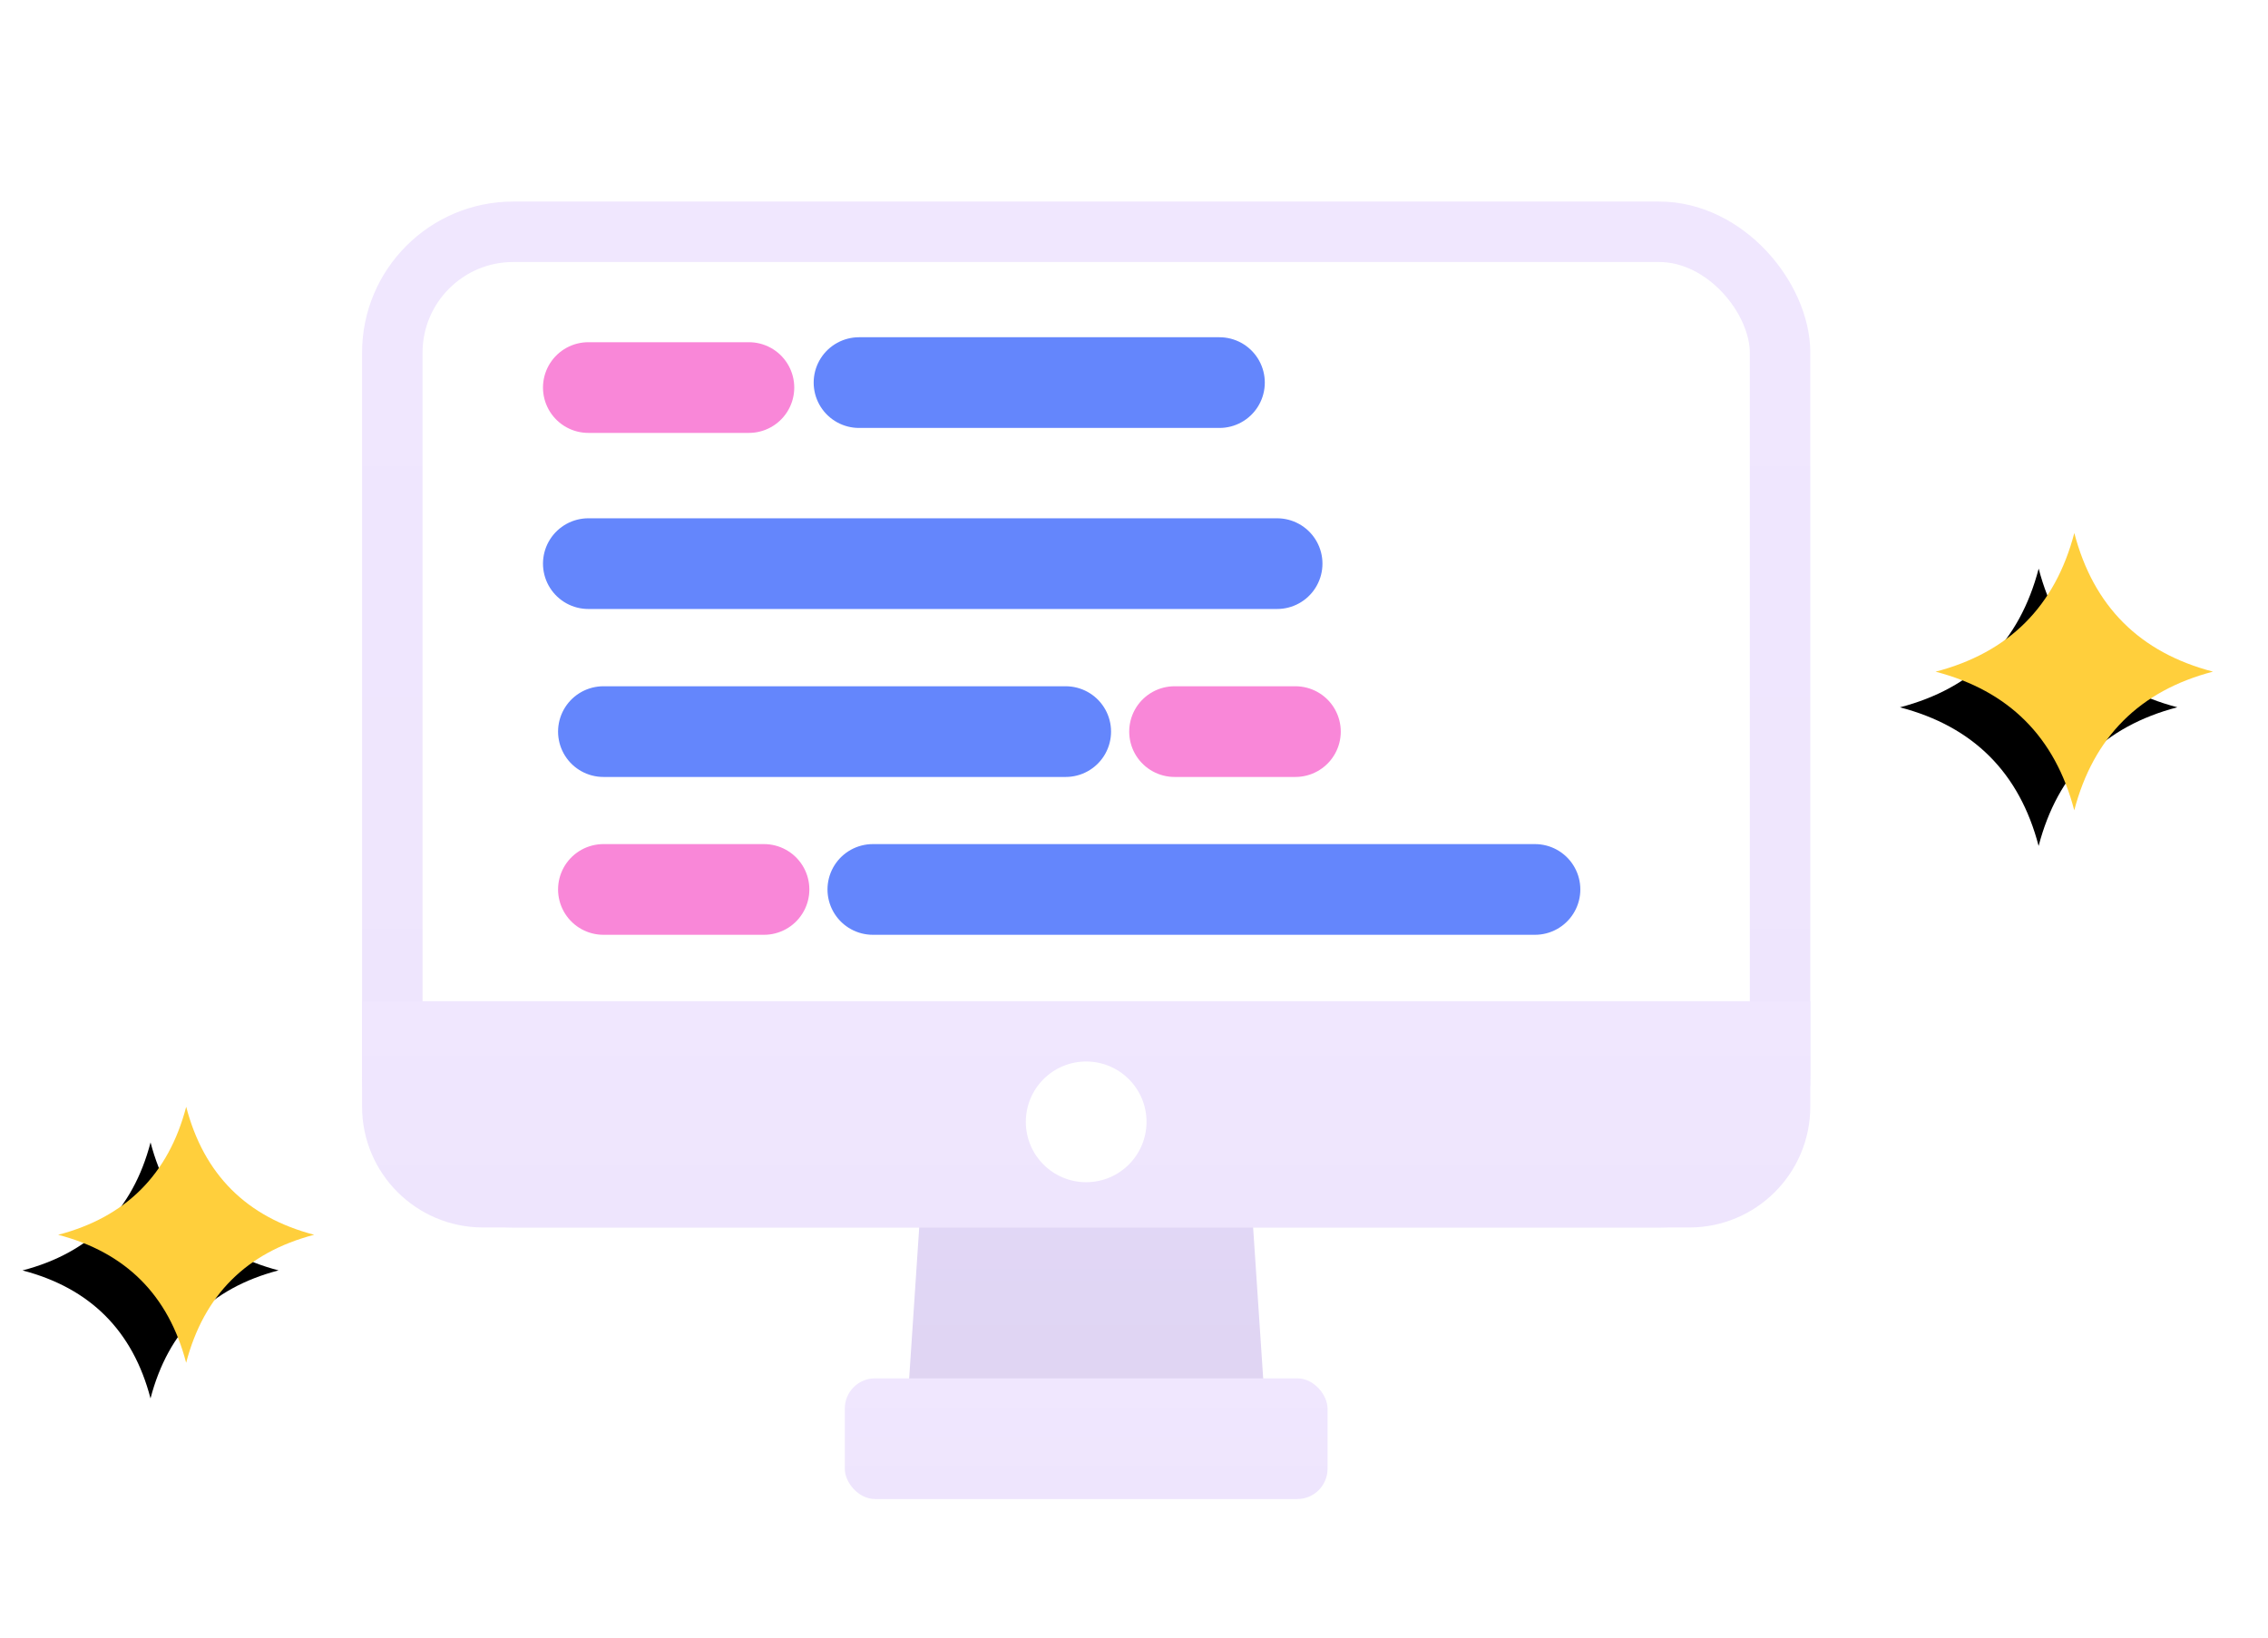 <?xml version="1.0" encoding="UTF-8"?>
<svg width="180px" height="130px" viewBox="0 0 180 130" version="1.1" xmlns="http://www.w3.org/2000/svg" xmlns:xlink="http://www.w3.org/1999/xlink">
    <!-- Generator: Sketch 52.6 (67491) - http://www.bohemiancoding.com/sketch -->
    <title>Group 47</title>
    <desc>Created with Sketch.</desc>
    <defs>
        <filter x="-17.9%" y="-26.2%" width="135.8%" height="152.4%" filterUnits="objectBoundingBox" id="filter-1">
            <feOffset dx="0" dy="4" in="SourceAlpha" result="shadowOffsetOuter1"></feOffset>
            <feGaussianBlur stdDeviation="5" in="shadowOffsetOuter1" result="shadowBlurOuter1"></feGaussianBlur>
            <feColorMatrix values="0 0 0 0 0.275   0 0 0 0 0.353   0 0 0 0 0.988  0 0 0 0.604 0" type="matrix" in="shadowBlurOuter1" result="shadowMatrixOuter1"></feColorMatrix>
            <feMerge>
                <feMergeNode in="shadowMatrixOuter1"></feMergeNode>
                <feMergeNode in="SourceGraphic"></feMergeNode>
            </feMerge>
        </filter>
        <linearGradient x1="50%" y1="0%" x2="50%" y2="100%" id="linearGradient-2">
            <stop stop-color="#E1D7F6" offset="0%"></stop>
            <stop stop-color="#DFD4F1" offset="100%"></stop>
        </linearGradient>
        <linearGradient x1="50%" y1="0%" x2="50%" y2="96.432%" id="linearGradient-3">
            <stop stop-color="#F0E7FE" offset="0%"></stop>
            <stop stop-color="#EEE5FD" offset="100%"></stop>
        </linearGradient>
        <path d="M10.776,91.105 C8.381,91.105 5.986,91.806 3.592,93.209 C4.995,90.814 5.696,88.419 5.696,86.023 C5.696,83.628 4.995,81.233 3.592,78.837 C5.986,80.24 8.381,80.942 10.776,80.942 C13.17,80.942 15.565,80.24 17.959,78.837 C16.556,81.233 15.855,83.628 15.855,86.023 C15.855,88.419 16.556,90.814 17.959,93.209 C15.565,91.806 13.17,91.105 10.776,91.105 Z" id="path-4"></path>
        <filter x="-118.3%" y="-90.5%" width="336.6%" height="336.6%" filterUnits="objectBoundingBox" id="filter-5">
            <feOffset dx="0" dy="4" in="SourceAlpha" result="shadowOffsetOuter1"></feOffset>
            <feGaussianBlur stdDeviation="5" in="shadowOffsetOuter1" result="shadowBlurOuter1"></feGaussianBlur>
            <feColorMatrix values="0 0 0 0 0.275   0 0 0 0 0.353   0 0 0 0 0.988  0 0 0 0.5 0" type="matrix" in="shadowBlurOuter1"></feColorMatrix>
        </filter>
        <path d="M160.626,46.825 C158.032,46.825 155.438,47.585 152.844,49.105 C154.363,46.51 155.123,43.915 155.123,41.32 C155.123,38.725 154.363,36.13 152.844,33.535 C155.438,35.055 158.032,35.815 160.626,35.815 C163.22,35.815 165.814,35.055 168.408,33.535 C166.889,36.13 166.129,38.725 166.129,41.32 C166.129,43.915 166.889,46.51 168.408,49.105 C165.814,47.585 163.22,46.825 160.626,46.825 Z" id="path-6"></path>
        <filter x="-109.2%" y="-83.5%" width="318.4%" height="318.4%" filterUnits="objectBoundingBox" id="filter-7">
            <feOffset dx="0" dy="4" in="SourceAlpha" result="shadowOffsetOuter1"></feOffset>
            <feGaussianBlur stdDeviation="5" in="shadowOffsetOuter1" result="shadowBlurOuter1"></feGaussianBlur>
            <feColorMatrix values="0 0 0 0 0.275   0 0 0 0 0.353   0 0 0 0 0.988  0 0 0 0.5 0" type="matrix" in="shadowBlurOuter1"></feColorMatrix>
        </filter>
    </defs>
    <g id="Page-1" stroke="none" stroke-width="1" fill="none" fill-rule="evenodd">
        <g id="因特驰营销页" transform="translate(-1233, -1820)">
            <g id="Group-24" transform="translate(454, 1676)">
                <g id="Group-23" transform="translate(0, 122)">
                    <g id="Group-47" transform="translate(783, 34)">
                        <g id="Group-21" filter="url(#filter-1)" transform="translate(9.17, 0)">
                            <g id="Group-20" transform="translate(15.565, 0)">
                                <rect id="Rectangle-26" stroke="#1F124C" stroke-width="3" fill="#008CFF" stroke-linecap="round" stroke-linejoin="round" x="9.445" y="13.303" width="11.973" height="43.116"></rect>
                                <polygon id="Rectangle-36" fill="url(#linearGradient-2)" points="44.299 80.244 70.639 80.244 71.837 98.209 43.102 98.209"></polygon>
                                <rect id="Rectangle-25" stroke="url(#linearGradient-3)" stroke-width="4.8" fill="#FFFFFF" x="2.4" y="2.4" width="110.139" height="76.642" rx="9.6"></rect>
                                <path d="M39.442,14.372 L68.046,14.372" id="Path-10" stroke="#6486FC" stroke-width="7.2" stroke-linecap="round" stroke-linejoin="round"></path>
                                <path d="M17.959,14.766 L30.701,14.766" id="Path" stroke="#F987D8" stroke-width="7.2" stroke-linecap="round" stroke-linejoin="round"></path>
                                <path d="M0,63.477 L114.939,63.477 L114.939,71.842 C114.939,77.144 110.641,81.442 105.339,81.442 L9.6,81.442 C4.298,81.442 2.42565644e-15,77.144 1.77635684e-15,71.842 L0,63.477 Z" id="Rectangle-25" fill="url(#linearGradient-3)"></path>
                                <ellipse id="Oval-7" fill="#FFFFFF" cx="57.469" cy="73.058" rx="4.789" ry="4.791"></ellipse>
                                <path d="M17.959,28.744 L72.622,28.744" id="Path-10" stroke="#6486FC" stroke-width="7.2" stroke-linecap="round" stroke-linejoin="round"></path>
                                <path d="M19.156,42.078 L55.844,42.078" id="Path-10" stroke="#6486FC" stroke-width="7.2" stroke-linecap="round" stroke-linejoin="round"></path>
                                <path d="M64.485,42.078 L74.075,42.078" id="Path" stroke="#F987D8" stroke-width="7.2" stroke-linecap="round" stroke-linejoin="round"></path>
                                <path d="M40.539,54.608 L93.088,54.608" id="Path-10" stroke="#6486FC" stroke-width="7.2" stroke-linecap="round" stroke-linejoin="round"></path>
                                <path d="M19.156,54.608 L31.899,54.608" id="Path" stroke="#F987D8" stroke-width="7.2" stroke-linecap="round" stroke-linejoin="round"></path>
                                <rect id="Rectangle-27" fill="url(#linearGradient-3)" x="38.313" y="93.419" width="38.313" height="9.581" rx="2.4"></rect>
                            </g>
                        </g>
                        <g id="Star" transform="translate(10.776, 86.023) rotate(-315) translate(-10.776, -86.023) ">
                            <use fill="black" fill-opacity="1" filter="url(#filter-5)" xlink:href="#path-4"></use>
                            <use fill="#FFCF3C" fill-rule="evenodd" xlink:href="#path-4"></use>
                        </g>
                        <g id="Star" transform="translate(160.626, 41.32) rotate(-315) translate(-160.626, -41.32) ">
                            <use fill="black" fill-opacity="1" filter="url(#filter-7)" xlink:href="#path-6"></use>
                            <use fill="#FFCF3C" fill-rule="evenodd" xlink:href="#path-6"></use>
                        </g>
                    </g>
                </g>
            </g>
        </g>
    </g>
</svg>